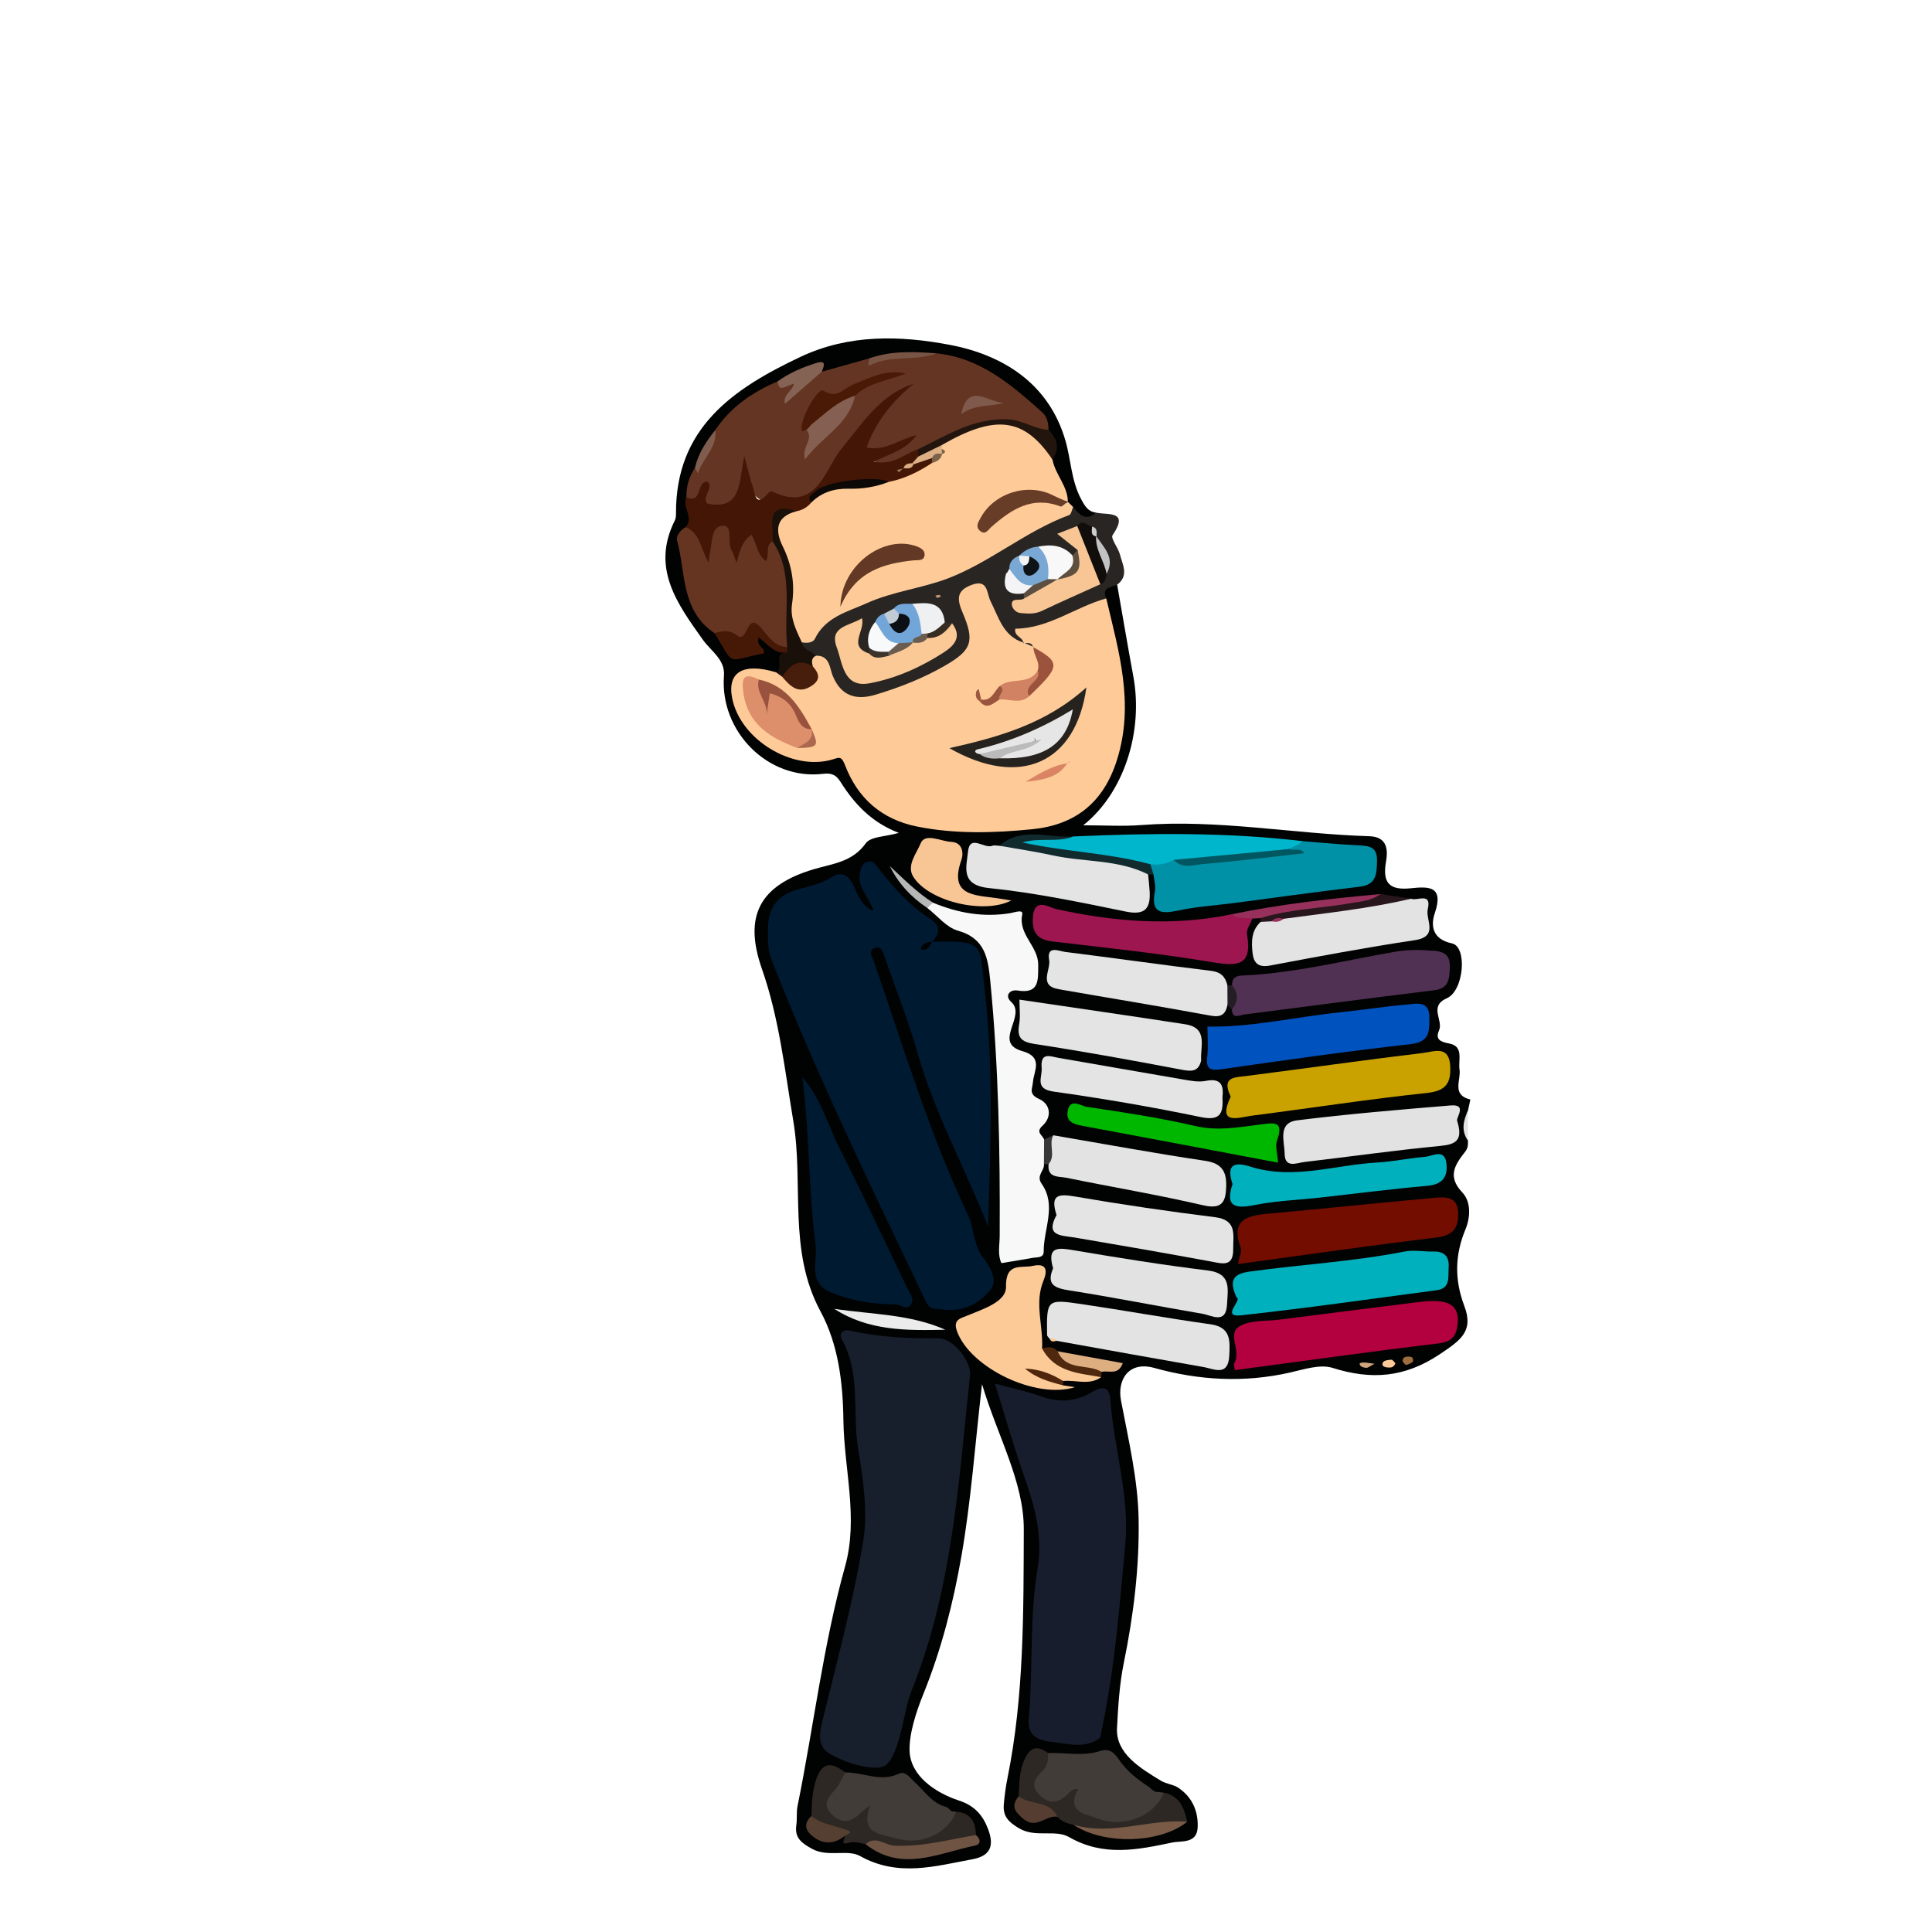 <?xml version="1.0" encoding="utf-8"?>
<!-- Generator: Adobe Illustrator 16.0.0, SVG Export Plug-In . SVG Version: 6.00 Build 0)  -->
<!DOCTYPE svg PUBLIC "-//W3C//DTD SVG 1.1//EN" "http://www.w3.org/Graphics/SVG/1.1/DTD/svg11.dtd">
<svg version="1.1" id="Layer_1" xmlns="http://www.w3.org/2000/svg" xmlns:xlink="http://www.w3.org/1999/xlink" x="0px" y="0px"
	 width="400px" height="400px" viewBox="0 0 400 400" enable-background="new 0 0 400 400" xml:space="preserve">
<g>
	<g>
		<path fill-rule="evenodd" clip-rule="evenodd" fill="#010202" d="M303.925,236.155c0.007,0.797,0.052,1.479-0.554,2.259
			c-2.018,2.6-3.853,5.065-0.634,8.444c1.848,1.938,1.719,5.135,0.679,7.648c-2.209,5.336-2.31,10.421-0.237,15.904
			c1.959,5.184-0.707,7.035-5.064,9.951c-7.3,4.884-14.189,5.374-22.208,2.85c-2.599-0.818-5.94,0.305-8.847,0.964
			c-9.471,2.146-18.852,1.616-28.091-0.962c-5.178-1.445-7.725,2.313-6.872,6.792c1.549,8.137,3.507,16.353,3.643,24.563
			c0.165,9.907-1.054,19.887-3.059,29.669c-0.918,4.482-1.187,9.136-1.418,13.56c-0.273,5.228,4.792,8.271,9.089,10.881
			c1.114,0.677,2.6,0.77,3.664,1.497c2.783,1.902,4.058,4.731,3.955,8.058c-0.109,3.55-3.334,2.836-5.29,3.247
			c-7.146,1.505-14.218,2.968-21.321-1.121c-2.919-1.68-7.039,0.229-10.486-1.889c-2.146-1.318-3.267-2.441-3.042-4.958
			c0.163-1.823,0.396-3.597,0.762-5.403c3.439-16.993,3.313-34.334,3.37-51.483c0.033-9.805-5.399-19.193-8.648-30.043
			c-1.465,12.709-2.279,24.229-4.253,35.548c-1.694,9.716-4.145,19.353-7.884,28.585c-1.533,3.782-2.968,8.278-2.861,11.765
			c0.157,5.119,5.199,8.654,10.274,10.321c3.257,1.07,4.952,3.101,6.028,6.022c1.187,3.221,0.547,5.404-3.252,6.108
			c-7.808,1.448-15.412,3.737-23.304-0.66c-2.628-1.465-6.685,0.333-9.986-1.514c-2.107-1.179-3.588-2.222-3.208-4.858
			c0.189-1.312-0.009-2.688,0.253-3.978c3.353-16.524,5.298-33.32,9.843-49.619c2.805-10.058-0.223-20.165-0.348-30.254
			c-0.097-7.821-1.051-15.713-4.749-22.556c-6.788-12.561-3.432-26.313-5.622-39.387c-1.777-10.61-2.919-21.279-6.507-31.524
			c-3.854-11.007-0.411-17.293,10.742-20.619c3.852-1.148,7.978-1.457,10.756-5.361c1.017-1.429,4.121-1.372,6.857-2.162
			c-5.607-2.136-9.185-5.979-12.062-10.539c-0.886-1.404-1.763-1.916-3.614-1.691c-11.362,1.378-21.435-8.754-20.53-20.303
			c0.263-3.354-2.698-5.104-4.38-7.467c-5.293-7.438-10.745-14.827-5.798-24.677c0.212-0.423,0.247-0.971,0.245-1.459
			c-0.076-17.69,11.734-25.782,25.742-32.403c10.084-4.767,20.715-4.441,30.91-2.511c11.029,2.088,20.536,7.98,23.974,19.81
			c1.167,4.018,1.192,8.332,3.285,12.197c0.784,1.447,1.413,2.532,3.081,2.743c-1.96,2.338-2.179,2.335-5.25-0.042
			c-0.332-0.367-0.624-0.769-0.898-1.18c-0.267-0.402-0.489-0.834-0.68-1.278c-0.729-2.925-2.895-5.358-2.973-8.515
			c0.636-2.258,0.15-4.342-1.008-6.321c-5.401-8.412-13.395-12.692-22.977-14.447c-4.146-0.064-8.29-0.174-12.336,0.957
			c-3.507,0.167-6.535,2.506-10.126,2.262c-0.812-0.67-1.204-1.74-2.857-0.905c-2.133,1.077-4.294,2.134-6.433,3.226
			c-4.814,2.407-9.243,5.299-12.419,9.778c-1.745,2.373-3.144,4.938-4.228,7.676c-0.783,1.898-1.495,3.811-1.447,5.912
			c-0.164,2.089,1.002,4.243-0.296,6.274c-2.304,8.004-0.075,14.811,5.468,20.741c0.991,1.098,1.658,2.435,2.625,3.552
			c1.123,1.298,3.486,1.751,3.896,0.861c3.096-6.711,5.504-0.432,8.163,0.241c-1.636,1.225,0.213,4.199-2.462,4.913
			c-0.997,0.239-1.977,0.023-2.969-0.047c-3.923-0.275-5.422,1.614-4.388,5.449c1.87,6.93,10.049,12.424,17.218,11.272
			c2.84-0.456,4.774-0.048,6.143,2.689c4.125,8.247,11.372,11.185,20.079,11.44c3.653,0.107,7.311,0.062,10.966,0.023
			c17.678-0.185,22.711-8.164,23.792-23.568c0.536-7.655-1.835-15.114-3.646-22.54c-0.509-2.75,0.251-4.284,3.39-3.51
			c1.112,6.323,2.179,12.656,3.347,18.97c2.126,11.504-1.98,24.188-10.365,30.84c4.271,0,8.155,0.254,11.997-0.044
			c15.854-1.23,31.479,1.829,47.235,2.311c3.863,0.117,3.845,3.026,3.446,5.3c-0.791,4.514,0.852,5.92,5.134,5.475
			c3.624-0.377,6.911-0.544,4.973,5.145c-0.798,2.341-0.72,5.369,3.554,6.27c3.216,0.679,2.489,9.783-1.043,11.344
			c-3.84,1.695-0.695,4.541-1.635,6.67c-0.812,1.839,0.223,2.36,2.129,2.718c3.039,0.57,1.816,3.433,2.113,5.377
			c0.339,2.221-1.717,5.25,2.236,6.218c0.022,0.006-0.31,1.459-0.476,2.236C303.213,231.971,303.24,234.063,303.925,236.155z"/>
		<path fill-rule="evenodd" clip-rule="evenodd" fill="#292522" d="M222.178,104.967c1.295,1.593,2.627,3.033,4.771,1.173
			c2.467,0.534,6.903-0.5,3.401,4.656c-0.454,0.669,1.15,2.587,1.519,4c0.55,2.111,1.915,4.391-0.572,6.259
			c-1.197,0.593-3.308,0.459-2.259,2.839c-3.592,3.635-8.629,4.382-12.991,6.474c-1.407,0.674-3.348,0.466-3.808,2.547
			c-0.327,0.354-0.722,0.574-1.197,0.652c-4.057-0.783-5.109-4.291-6.712-7.33c-0.698-1.323-0.814-3.82-3.106-2.893
			c-1.793,0.727-0.716,2.57-0.341,3.96c1.628,6.024,0.674,8.512-4.651,11.398c-4.073,2.208-8.22,4.281-12.696,5.604
			c-6.688,1.977-8.976,1.132-12.734-4.836c-0.623-0.989-1.261-1.941-2.241-2.615c-1.223-1.128-3.147-1.799-2.673-4.044
			c7.581-8.128,17.415-11.733,27.977-13.774c3.342-0.646,6.449-2.04,9.033-3.927C208.861,110.755,215.58,108.016,222.178,104.967z"
			/>
		<path fill-rule="evenodd" clip-rule="evenodd" fill="#E2E2E2" d="M303.925,236.155c-1.482-2.095-0.932-4.185,0.018-6.273
			C303.937,231.973,303.931,234.064,303.925,236.155z"/>
		<path fill-rule="evenodd" clip-rule="evenodd" fill="#001A32" d="M192.99,194.986c11.134-0.275,9.725,0.548,10.79,9.219
			c2.025,16.476,1.266,33.116,0.818,49.816c-4.753-12.134-11.106-23.55-14.679-36.159c-1.893-6.679-4.503-13.154-6.752-19.734
			c-0.396-1.157-0.747-2.518-2.271-1.758c-1.222,0.609-0.284,1.775,0.012,2.632c6.114,17.704,11.51,35.685,19.546,52.655
			c1.296,2.735,1.013,5.81,2.855,8.371c1.474,2.047,3.562,4.902,1.656,7.146c-2.366,2.789-5.779,4.563-9.934,3.931
			c-1.346-0.205-2.445,0.203-3.271-1.523c-11.168-23.346-22.515-46.607-31.968-70.729c-0.958-2.444-0.854-4.901-0.754-7.372
			c0.152-3.778,2.313-6.248,5.821-7.238c2.553-0.72,5.102-1.212,7.409-2.688c1.947-1.247,3.377-0.342,4.383,1.648
			c0.952,1.883,1.467,4.128,4.196,5.449c-0.817-2.827-3.157-4.667-2.856-7.411c0.134-1.223,0.311-2.413,1.601-2.821
			c1.166-0.37,1.704,0.625,2.331,1.424c3.086,3.932,6.419,7.656,10.634,10.397c2.391,1.555,1.963,3.025,0.457,4.773l-0.24,0.157
			L192.99,194.986z"/>
		<path fill-rule="evenodd" clip-rule="evenodd" fill="#FECB98" d="M211.846,133.137c0.018-1.258-1.944-1.313-1.643-2.971
			c6.922-0.036,12.415-4.495,18.835-6.272c2.582,10.967,5.854,21.705,2.261,33.307c-2.824,9.119-8.843,13.611-17.58,14.48
			c-7.916,0.787-15.951,1.04-23.902-0.565c-7.339-1.482-12.244-5.904-14.831-12.621c-0.78-2.026-1.22-1.681-2.594-1.267
			c-8.318,2.504-19.141-4.118-20.808-12.69c-1.052-5.408,2.283-7.377,9.072-5.354c0.664,0.137,1.336,0.24,1.962,0.519
			c1.417,0.724,2.752,2.086,4.496,1.05c1.359-0.807,0.337-2.059,0.282-3.124c0.046-1.003,0.237-1.89,1.528-1.872
			c2.869-0.113,2.833,2.563,3.463,4.114c1.765,4.347,4.963,5.13,8.843,3.97c5.057-1.513,9.993-3.448,14.575-6.116
			c5.354-3.117,6.033-4.956,3.512-10.839c-1.173-2.737-1.38-4.581,1.814-5.777c3.491-1.307,3.119,1.719,3.962,3.384
			c1.686,3.33,2.613,7.256,6.833,8.56c0.75,0.561,1.873,0.48,2.411,1.408c1,1.423,2.041,2.834,1.174,4.721
			c-1.576,3.091-4.895,2.655-7.474,3.708c-1.444,0.801-2.364,2.492-4.193,2.562c-0.373-0.487,0.466-0.404-0.154-0.208
			c-0.334,0.106-0.225,0.354,0.188,0.16c1.42,0.209,2.157-1.155,3.366-1.354c1.685-0.411,3.52-0.04,5.098-0.994
			c5.017-4.514,5.07-4.766,1.847-8.776C213.623,133.456,212.636,133.499,211.846,133.137z"/>
		<path fill-rule="evenodd" clip-rule="evenodd" fill="#171E2C" d="M200.852,284.584c-2.354,22.004-3.631,44.177-11.986,65.112
			c-1.655,4.147-1.882,8.847-3.707,13.129c-0.97,2.277-1.914,3.287-4.209,3.153c-3.206-0.187-6.215-1.258-8.958-2.75
			c-2.558-1.392-2.483-3.812-1.82-6.534c3.042-12.493,6.452-24.942,8.54-37.604c1.024-6.213-0.051-12.932-1.066-19.278
			c-1.195-7.472,0.597-15.387-3.342-22.475c-0.65-1.169-0.028-2.229,1.769-1.824c6.02,1.356,12.129,1.621,18.287,1.572
			C197.236,277.063,200.956,281.583,200.852,284.584z"/>
		<path fill-rule="evenodd" clip-rule="evenodd" fill="#171D2C" d="M205.979,286.454c3.667,0.999,6.723,1.633,9.632,2.675
			c3.716,1.331,7.233,1.073,10.503-0.928c2.251-1.379,3.611-0.947,3.779,1.54c0.681,10.048,4.032,19.836,3.082,30.023
			c-1.222,13.105-2.204,26.247-5.035,39.147c-0.07,0.322-0.045,0.79-0.248,0.94c-3.139,2.314-6.67,1.137-9.979,0.783
			c-2.373-0.253-5.026-1.035-4.721-4.572c0.903-10.454,0.108-20.999,1.844-31.421c1.059-6.361-0.48-12.435-2.604-18.447
			C210.028,299.958,208.217,293.583,205.979,286.454z"/>
		<path fill-rule="evenodd" clip-rule="evenodd" fill="#FECB98" d="M222.178,104.967c-0.261,0.572-0.387,1.512-0.802,1.665
			c-8.97,3.312-16.364,9.779-25.131,13.123c-5.355,2.043-11.393,2.689-16.799,5.13c-4.017,1.813-8.52,2.835-10.729,7.361
			c-0.425,0.87-1.678,0.929-2.71,0.745c-3.013-1.259-3.326-3.981-3.276-6.639c0.09-4.85-0.396-9.555-2.169-14.106
			c-1.301-3.341-0.445-5.83,3.096-7.101c1.439-0.606,2.843-1.282,4.044-2.313c2.301-2.361,5.098-3.332,8.385-3.161
			c2.273,0.117,4.561,0.041,6.727-0.819c3.138-0.714,6.036-2.057,8.892-3.488c0.73-0.369,1.451-0.762,2.099-1.266
			c0.285-0.26,0.583-0.51,0.867-0.768c0.615-0.497-0.231-1.065,0.074-1.589c0.226-0.431,0.512-0.794,0.856-1.13
			c3.459-2.456,7.274-3.827,11.53-3.887c6.394-0.092,9.261,2.153,10.774,8.431c0.563,3.103,3.181,5.458,3.183,8.765
			c-0.999,0.678-1.903,0.084-2.749-0.302c-5.516-2.516-9.84-0.693-13.46,3.885c4.698-4.553,10.211-5.179,16.173-3.648
			C221.428,104.226,221.803,104.596,222.178,104.967z"/>
		<path fill-rule="evenodd" clip-rule="evenodd" fill="#643522" d="M142.111,102.962c-0.07-2.227,0.565-4.249,1.763-6.108
			c0.452,0.283,0.661,0.718,0.515,1.207c-0.174,0.582-0.036,0.606-0.028,0.115c0.062-3.548,3.202-5.817,3.734-9.152
			c3.195-4.76,7.694-7.847,12.884-10.05c1.052,1.473,3.39-2.324,4.117,1.017c0.093,0.428,0.522-0.488,0.8-0.759
			c1.207-1.174,2.017-3.045,4.258-2.275c3.294-0.925,6.588-1.85,9.882-2.773c4.62-0.272,9.228-0.718,13.844-1.032
			c9.058,0.926,15.527,6.506,21.913,12.217c1.055,0.943,1.255,2.277,1.298,3.627c0.092,0.796-0.287,1.455-1.031,0.994
			c-8.365-5.183-15.722-2.306-22.839,2.735c-0.677,0.479-1.444,0.804-2.173,1.183c-2.139,0.911-4.123,2.221-6.403,2.779
			c-1.285,0.315-2.944,0.578-3.46-0.989c-0.483-1.466,1.229-1.688,2.148-2.254c0.849-0.522,1.949-0.464,2.774-1.087
			c0.195-0.229,0.121-0.006-0.36,0.113c-2.147,0.529-4.658,2.786-6.422,0.505c-1.646-2.128,0.679-4.306,1.788-6.271
			c1.239-2.195,2.979-3.974,4.156-4.769c-3.252,2.743-6.85,6.625-9.497,11.312c-2.176,3.853-5.303,6.878-8.678,9.576
			c-4.663,3.728-11.141,1.797-12.881-3.597c-0.019,0.667-0.195-0.259-0.17-0.07c0.904,6.81-3.704,6.207-7.948,5.847
			c-0.702-0.06-0.633-1.377-0.864-2.146c-0.116-0.386-0.423,0.567-0.78,0.82C143.296,104.49,142.643,104.006,142.111,102.962z"/>
		<path fill-rule="evenodd" clip-rule="evenodd" fill="#F8F8F8" d="M193.153,186.883c5.152,2.145,10.454,3.095,16.035,2.172
			c0.826-0.137,2.695-0.854,2.462,0.24c-0.898,4.216,3.317,6.549,3.3,10.446c-0.015,3.279,0.248,6.098-4.379,5.322
			c-0.45-0.075-1.074,0.037-1.411,0.313c-0.884,0.723-0.334,1.586,0.222,2.086c3.23,2.908-3.986,8.403,2.311,10.171
			c4.362,1.225,2.372,4.098,2.182,6.282c-0.146,1.669-0.989,2.595,1.342,3.659c2.145,0.98,2.733,3.572,0.587,5.536
			c-1.478,1.353,0.1,1.915,0.367,2.824c1.382,1.712,1.161,3.412-0.036,5.104c0.16,1.373-1.704,2.297-0.458,4.075
			c3.136,4.473,0.38,9.317,0.411,13.999c0.009,1.39-1.381,1.145-2.276,1.313c-2.102,0.394-4.218,0.714-6.476,1.088
			c-0.823-1.715-0.37-3.692-0.36-5.592c0.095-17.595-0.226-35.169-1.939-52.701c-0.464-4.748-1.012-8.93-6.722-10.539
			c-2.357-0.665-4.223-3.07-6.312-4.684C191.798,187.021,192.046,186.508,193.153,186.883z"/>
		<path fill-rule="evenodd" clip-rule="evenodd" fill="#001A32" d="M166.104,222.998c3.883,4.434,5.286,9.949,7.79,14.903
			c4.784,9.466,9.289,19.074,13.865,28.645c0.542,1.134,1.76,2.363,0.769,3.649c-0.914,1.187-2.126-0.207-3.229-0.146
			c-0.66,0.037-1.327-0.017-1.99-0.048c-3.813-0.184-7.476-0.916-11.069-2.321c-5.169-2.022-2.933-6.514-3.375-9.922
			C167.372,246.24,167.614,234.579,166.104,222.998z"/>
		<path fill-rule="evenodd" clip-rule="evenodd" fill="#0091A6" d="M269.92,174.177c3.791,0.292,7.579,0.671,11.376,0.843
			c2.211,0.1,3.878,0.322,3.802,3.213c-0.07,2.651-0.064,4.927-3.568,5.345c-8.713,1.038-17.405,2.255-26.106,3.392
			c-3.774,0.492-7.604,0.723-11.314,1.513c-3.59,0.764-5.911,0.732-4.996-3.972c0.212-1.09-0.18-2.296-0.293-3.449
			c-0.733-0.702-1.605-1.371-0.601-2.494c1.541-0.97,3.257-1.196,5.027-1.187c6.136,0.969,12.105-0.904,18.177-1.132
			c1.628-0.061,3.235-0.647,4.875-0.079c0.147,0.052,0.342,0.222,0.421,0.176c0.399-0.231,0.393-0.521,0.026-0.821
			C267.335,173.932,268.983,174.907,269.92,174.177z"/>
		<path fill-rule="evenodd" clip-rule="evenodd" fill="#B3003E" d="M255.646,283.673c-0.077-0.823-0.249-1.228-0.115-1.436
			c1.589-2.465-1.623-6.101,1.141-7.674c2.274-1.295,5.469-0.996,8.263-1.354c9.691-1.239,19.384-2.478,29.081-3.674
			c5.857-0.723,8.142,0.624,7.781,4.505c-0.22,2.368-1.064,3.751-3.911,4.092C283.907,279.807,269.962,281.767,255.646,283.673z"/>
		<path fill-rule="evenodd" clip-rule="evenodd" fill="#720D00" d="M256.307,261.712c0.271-1.502,0.838-2.597,0.552-3.38
			c-2.162-5.904,1.425-6.673,5.909-7.074c11.384-1.018,22.749-2.238,34.132-3.258c2.276-0.204,4.915-0.415,5.007,3.169
			c0.081,3.188-1.16,4.649-4.596,5.062C283.833,257.847,270.395,259.799,256.307,261.712z"/>
		<path fill-rule="evenodd" clip-rule="evenodd" fill="#0052BE" d="M249.99,212.546c9.228,0.172,18.283-2.012,27.469-2.957
			c4.625-0.477,9.226-1.223,13.856-1.613c1.967-0.166,4.644-0.88,4.629,2.703c-0.012,2.748,0.132,5.045-3.879,5.496
			c-13.034,1.464-26.028,3.31-39.015,5.174c-2.371,0.34-3.415,0.156-3.107-2.554C250.179,216.718,249.99,214.593,249.99,212.546z"/>
		<path fill-rule="evenodd" clip-rule="evenodd" fill="#00B0BC" d="M256.021,268.619c-1.706-3.688-0.556-4.899,2.707-5.352
			c10.676-1.479,21.466-2.061,32.066-4.15c1.911-0.376,3.97,0.048,5.958-0.004c2.371-0.063,3.335,1.119,3.175,3.362
			c-0.136,1.899,0.436,4.262-2.462,4.646c-13.487,1.788-26.96,3.719-40.481,5.2C252.615,272.8,257.305,269.111,256.021,268.619z"/>
		<path fill-rule="evenodd" clip-rule="evenodd" fill="#CAA200" d="M254.803,227.044c-2-4.18,0.849-3.964,3.433-4.295
			c12.177-1.561,24.331-3.301,36.52-4.76c2.061-0.246,5.262-1.655,5.495,2.701c0.195,3.633-0.919,5.188-4.917,5.609
			c-12.04,1.269-24.016,3.138-36.029,4.672C256.434,231.338,251.942,233.128,254.803,227.044z"/>
		<path fill-rule="evenodd" clip-rule="evenodd" fill="#653522" d="M147.931,131.081c-6.974-4.618-5.938-12.52-7.752-19.223
			c-0.24-0.887,0.678-2.137,1.792-2.714c3.563,0.214,4.136,2.72,4.283,5.599c0.465-0.72-0.19-1.399-0.021-2.093
			c0.509-2.09,0.78-4.872,3.536-4.591c2.338,0.238,2.445,2.797,2.439,4.854c-0.001,0.497,0.055,0.998,0.065,1.567
			c0.303-1.993,1.014-4.279,3.032-4.315c2.493-0.045,2.119,2.9,3.04,4.518c-0.098,0.659,0.803-0.081,0.15,0.054
			c-0.252-1.54-0.687-3.212,1.94-2.651c2.613,3.688,3.658,7.821,2.92,12.229c-0.509,3.039,1.017,5.878,0.444,8.853
			c-1.618,2.55-3.069,0.925-4.347-0.303c-1.519-1.459-2.588-2.374-4.938-0.802C152.601,133.343,150.109,131.743,147.931,131.081z"/>
		<path fill-rule="evenodd" clip-rule="evenodd" fill="#513153" d="M255.083,204.014c-0.036-1.454,0.676-1.983,2.121-2.044
			c10.763-0.447,21.183-3.134,31.738-4.938c2.611-0.446,5.179-0.384,7.824-0.193c2.603,0.187,3.514,1.162,3.399,3.645
			c-0.106,2.291-0.228,4.174-3.272,4.542c-13.113,1.586-26.204,3.35-39.307,5.021c-0.981,0.125-2.409,1.058-2.549-1.028
			C255.653,207.355,254.313,205.675,255.083,204.014z"/>
		<path fill-rule="evenodd" clip-rule="evenodd" fill="#441605" d="M159.949,112.059c-1.611,0.961-0.548,2.809-1.367,4.117
			c-1.882-1.348-1.883-3.71-2.994-5.453c-1.993,1.271-2.394,3.408-3.102,5.791c-0.428-1.12-0.604-1.925-1.014-2.585
			c-1.025-1.655,0.414-5.156-1.819-5.082c-2.5,0.084-2.168,3.495-2.672,5.632c-0.111,0.471-0.128,0.964-0.259,2.007
			c-1.705-2.743-1.686-6.126-4.753-7.342c1.778-2.021-0.821-4.142,0.14-6.182c3.393,1.513,1.98-3.452,4.43-3.238
			c1.26,1.528-1.295,3.055-0.119,4.533c7.145,1.475,6.531-4.302,7.684-9.829c0.836,3.08,1.208,4.721,1.733,6.312
			c0.516,1.563,0.596,4.447,3.182,1.371c0.178-0.212,0.618-0.469,0.782-0.389c9.386,4.584,10.942-4.665,14.506-8.939
			c4.359-5.229,7.837-11.032,14.842-13.331c-4.283,3.559-7.754,7.665-9.731,13.2c3.776,0.789,6.498-1.579,10.357-2.576
			c-2.325,3.174-5.446,3.806-8.861,5.526c4.208,0.808,6.4-1.71,9.094-2.557c0.336,0.279,0.521,0.637,0.556,1.07
			c-0.111,0.868-0.783,1.294-1.391,1.752c-0.213,0.229-0.488,0.381-0.797,0.448c0.532-0.098,0.853-0.522,1.292-0.776
			c1.064-0.635,2.041-1.626,3.421-0.723c0.291,0.425,0.242,0.787-0.194,1.078c-2.747,1.806-5.655,3.241-8.909,3.883
			c-4.093-0.506-8.038,1.134-12.188,0.739c-1.697-0.161-2.943,1.88-3.821,3.52c-0.788,0.946-1.776,1.558-2.989,1.794
			C159.746,105.022,160.918,109.406,159.949,112.059z"/>
		<path fill-rule="evenodd" clip-rule="evenodd" fill="#E4E4E4" d="M248.691,219.564c-0.581,2.396-2.032,2.289-4.131,1.89
			c-10.103-1.922-20.226-3.761-30.39-5.315c-2.847-0.436-3.635-1.409-3.158-4.103c0.279-1.577,0.051-3.244,0.051-5.07
			c11.716,1.733,23.032,3.356,34.33,5.102c4.805,0.742,3.083,4.583,3.29,7.47L248.691,219.564z"/>
		<path fill-rule="evenodd" clip-rule="evenodd" fill="#E4E4E4" d="M237.711,181.044c0.105,1.153,0.24,2.306,0.309,3.461
			c0.21,3.551-0.896,5.051-4.923,4.228c-9.396-1.922-18.83-3.902-28.349-4.871c-6.026-0.613-4.632-4.458-4.333-7.532
			c0.357-3.685,3.341-0.559,5.001-1.214c0.429-0.168,0.981-0.02,1.478-0.017c9.359-0.478,18.403,1.749,27.527,3.259
			C235.891,178.601,237.289,179.325,237.711,181.044z"/>
		<path fill-rule="evenodd" clip-rule="evenodd" fill="#E3E3E3" d="M217.331,277.201c-0.19-0.269-0.543-0.535-0.547-0.806
			c-0.094-7.357-0.073-7.457,7.145-6.395c8.888,1.31,17.731,2.93,26.628,4.167c4.301,0.599,4.107,3.373,3.951,6.486
			c-0.223,4.43-3.136,2.763-5.351,2.377c-10.16-1.768-20.306-3.616-30.457-5.437C218.249,277.446,217.729,277.533,217.331,277.201z"
			/>
		<path fill-rule="evenodd" clip-rule="evenodd" fill="#9D164F" d="M259.284,190.187c-0.396,1.091-1.283,2.269-1.108,3.26
			c1.165,6.613-1.987,6.635-7.251,5.756c-10.959-1.83-22.033-2.986-33.075-4.286c-3.208-0.378-4.213-2.015-4.002-5.018
			c0.298-4.236,3.375-2.015,4.77-1.706c12.118,2.686,24.236,3.632,36.487,1.079C256.402,190.014,258.148,188.706,259.284,190.187z"
			/>
		<path fill-rule="evenodd" clip-rule="evenodd" fill="#E4E4E4" d="M218.747,251.562c-1.368-4.234,0.38-4.429,3.802-3.84
			c9.635,1.656,19.317,3.078,29.019,4.285c4.65,0.579,3.712,3.761,3.752,6.61c0.054,3.828-2.336,2.98-4.731,2.54
			c-9.29-1.706-18.596-3.334-27.908-4.911C219.804,255.76,216.286,256.035,218.747,251.562z"/>
		<path fill-rule="evenodd" clip-rule="evenodd" fill="#FCCA97" d="M220.107,286.821c0.818,0.125,1.637,0.25,2.455,0.376
			c-8.08,2.533-21.547-3.929-24.395-11.488c-0.944-2.507,0.665-2.73,2.132-3.341c3.231-1.345,8.035-2.844,7.98-5.913
			c-0.092-5.211,3.156-3.837,5.551-4.367c2.778-0.616,3.131,0.834,2.205,3.076c-1.913,4.631-0.012,9.347-0.286,14.016
			c3.578,3.014,8.485,3.292,12.24,5.942c-2.474,1.781-5.258,0.519-7.884,0.803c-1.586-0.421-3.3-0.457-4.46-1.46
			c-0.82-0.342-0.415,0.836-0.373,0.17C216.91,285.308,218.814,285.389,220.107,286.821z"/>
		<path fill-rule="evenodd" clip-rule="evenodd" fill="#E4E4E4" d="M254.14,208.038c-0.396,1.945-1.273,2.653-3.489,2.243
			c-10.469-1.939-20.98-3.645-31.47-5.477c-4.232-0.739-1.603-3.988-1.964-6.026c-0.56-3.146,2.021-1.854,3.313-1.693
			c10.075,1.251,20.125,2.698,30.204,3.916c2.042,0.247,2.943,1.204,3.382,2.979C255.034,205.327,255.127,206.68,254.14,208.038z"/>
		<path fill-rule="evenodd" clip-rule="evenodd" fill="#E2E2E2" d="M218.034,262.589c-1.365-4.671,1.138-4.271,4.401-3.716
			c9.19,1.561,18.404,3.037,27.654,4.17c4.945,0.605,4.097,3.921,3.958,6.977c-0.191,4.241-3.141,2.317-5.102,1.984
			c-9.186-1.563-18.328-3.387-27.53-4.835C218.383,266.692,216.58,266.002,218.034,262.589z"/>
		<path fill-rule="evenodd" clip-rule="evenodd" fill="#E3E3E3" d="M292.132,186.075c1.301,0.521,4.312-1.44,3.473,2.146
			c-0.519,2.217,2.34,5.678-2.673,6.428c-10.017,1.498-19.979,3.369-29.935,5.248c-2.443,0.462-3.428-0.442-3.67-2.617
			c-0.261-2.328-0.25-4.627,1.665-6.408c0.621-0.47,1.285-0.852,2.053-1.031c1.297-0.191,2.547-0.586,3.817-0.908
			C275.256,187.706,283.604,186.093,292.132,186.075z"/>
		<path fill-rule="evenodd" clip-rule="evenodd" fill="#E3E3E3" d="M218.082,235.047c10.482,1.791,20.942,3.728,31.458,5.291
			c3.47,0.516,4.424,2.269,4.334,5.302c-0.093,3.143-0.797,4.82-4.768,3.9c-9.382-2.174-18.896-3.77-28.337-5.696
			c-1.565-0.319-3.999,0.101-3.665-2.835C217.082,238.965,216.571,236.84,218.082,235.047z"/>
		<path fill-rule="evenodd" clip-rule="evenodd" fill="#E2E2E2" d="M301.719,232.153c1.193,3.907-0.26,4.778-3.437,5.085
			c-9.426,0.909-18.812,2.235-28.219,3.341c-1.629,0.191-4.048,1.378-4.091-1.72c-0.034-2.553-1.518-6.396,2.606-6.91
			c10.551-1.314,21.157-2.199,31.757-3.08C303.96,228.568,301.271,231.542,301.719,232.153z"/>
		<path fill-rule="evenodd" clip-rule="evenodd" fill="#00B1BD" d="M255.182,245.153c-1.292-3.942,0.142-4.738,3.782-3.589
			c8.78,2.771,17.428-0.391,26.135-0.874c3.306-0.183,6.579-0.914,9.886-1.172c1.652-0.129,4.258-1.93,4.515,1.656
			c0.197,2.749-1.104,4.087-4.055,4.345c-7.441,0.649-14.854,1.618-22.28,2.441c-4.457,0.494-8.98,0.641-13.358,1.521
			C255.727,250.304,253.616,249.877,255.182,245.153z"/>
		<path fill-rule="evenodd" clip-rule="evenodd" fill="#E4E4E4" d="M253.095,227.245c0.198,3.309-0.467,4.871-4.508,4.03
			c-10.074-2.095-20.236-3.84-30.427-5.269c-4.058-0.569-2.329-2.913-2.498-4.947c-0.277-3.349,1.842-2.323,3.503-2.038
			c8.511,1.459,17.01,2.982,25.523,4.426c1.622,0.274,3.361,0.655,4.919,0.345C252.837,223.146,253.387,224.711,253.095,227.245z"/>
		<path fill-rule="evenodd" clip-rule="evenodd" fill="#423C38" d="M239.09,370.933c0.606,0.072,1.214,0.146,1.821,0.218
			c1.269,1.544,0.373,2.828-0.605,3.968c-3.77,4.391-14.478,4.127-18.142-0.411c-0.541-0.671-0.735-1.442-0.275-2.795
			c-2.604,2.431-5.066,2.761-7.373,0.451c-2.037-2.038-1.383-4.219,0.04-6.313c0.739-1.089,1.268-2.347,2.44-3.095
			c3.602-0.146,7.281,0.724,10.789-0.429c2.211-0.726,3.169,0.771,4.021,1.98c1.66,2.357,3.844,4.003,6.18,5.538
			C238.319,370.384,238.691,370.675,239.09,370.933z"/>
		<path fill-rule="evenodd" clip-rule="evenodd" fill="#413C38" d="M175.002,366.975c3.712-0.063,7.324,2.072,11.17,0.229
			c1.285-0.616,2.288,0.939,3.261,1.82c2.051,1.857,3.583,4.393,6.538,5.092c0.372,0.264,0.717,0.558,1.039,0.879
			c0.312,0.036,0.624,0.07,0.936,0.103c1.143,1.313,0.489,2.521-0.344,3.584c-3.647,4.657-14.958,4.548-18.561-0.129
			c-0.541-0.702-0.276-1.611-0.666-2.283c-2.359,2.302-4.788,2.243-6.961-0.066c-2.19-2.327-1.015-4.604,0.618-6.704
			C172.843,368.455,173.582,367.309,175.002,366.975z"/>
		<path fill-rule="evenodd" clip-rule="evenodd" fill="#00B700" d="M264.6,240.714c-13.771-2.602-27.094-5.144-40.431-7.61
			c-1.813-0.336-3.469-0.805-3.134-2.975c0.45-2.916,2.761-1.148,3.935-0.974c7.54,1.125,15.106,2.247,22.521,3.98
			c4.584,1.071,8.909,0.245,13.307-0.296c2.829-0.349,5.134-0.982,3.593,3.313C263.982,237.289,264.479,238.751,264.6,240.714z"/>
		<path fill-rule="evenodd" clip-rule="evenodd" fill="#00B6CC" d="M243.032,178.019c-1.521,0.841-3.141,1.15-4.863,0.912
			c-9.184-0.428-18.077-2.687-27.159-4.162c3.572-2.291,7.6-0.433,11.226-1.595c15.916-0.686,31.822-0.896,47.685,1.003
			c-1.004,0.537-2.009,1.074-3.013,1.61C259.008,177.158,251.115,178.611,243.032,178.019z"/>
		<path fill-rule="evenodd" clip-rule="evenodd" fill="#2E2824" d="M175.002,366.975c-0.652,1.146-1.138,2.439-1.993,3.406
			c-1.537,1.74-2.958,3.337-0.62,5.437c1.997,1.793,3.871,1.447,5.665-0.358c0.453-0.456,0.996-0.822,2.139-1.751
			c-2.318,6.127,2.317,5.994,5.254,6.883c5.293,1.603,10.821-1.014,12.5-5.495c3.014,0.214,4.053,2.104,4.103,4.834
			c-6.167,3.262-12.67,4.237-19.489,2.721c-1.111-0.247-2.142-0.865-3.335-0.822c-1.227-0.261-2.325-0.668-3.734-0.249
			c-1.53,0.454-0.573-0.883-0.573-1.487c-1.771-2.273-6.29,0.09-6.922-4.104c0.056-2.31,0.111-4.559,0.759-6.87
			C169.901,365.031,171.813,364.471,175.002,366.975z"/>
		<path fill-rule="evenodd" clip-rule="evenodd" fill="#F8C695" d="M209.366,186.436c-5.652,2.926-17.162,0.2-20.316-4.973
			c-1.404-2.304,0.756-4.857,1.551-6.835c0.917-2.28,4.168-0.427,6.366-0.326c2.299,0.106,2.589,2.288,2.069,3.768
			c-2.604,7.399,2.693,7.233,7.25,7.87C207.247,186.074,208.202,186.247,209.366,186.436z"/>
		<path fill-rule="evenodd" clip-rule="evenodd" fill="#2E2824" d="M216.996,362.956c0.056,1.364-0.079,2.66-1.154,3.681
			c-1.607,1.524-2.609,3.138-0.558,5.07c1.952,1.838,3.833,1.643,5.692-0.173c0.563-0.549,1.056-1.296,2.265-1.103
			c-2.691,4.756,1.607,5.146,4.124,6.099c5.451,2.063,11.796-0.654,13.547-5.381c3.333,0.622,4.261,3.2,4.895,6.019
			c-7.813,1.405-15.578,4.645-23.538,0.635c-1.271-0.246-2.454-0.668-3.362-1.652c-2.194-2.31-6.546-0.576-8.001-4.271
			c0.148-2.406,0.066-4.807,1.014-7.146C213.006,362.051,214.416,361.025,216.996,362.956z"/>
		<path fill-rule="evenodd" clip-rule="evenodd" fill="#1A100A" d="M159.949,112.059c0.343-3.158-1.856-8.373,5.04-6.229
			c-4.318,1.081-4.607,3.875-2.932,7.284c1.871,3.807,2.559,7.74,1.926,11.928c-0.442,2.924,0.853,5.426,2.024,7.949
			c0.312,1.62,2.046,1.737,2.919,2.764c-1.012,0.512-0.882,1.35-0.632,2.221c-2.232,0.386-4.101,1.865-6.377,2.118
			c-0.42-0.304-0.84-0.607-1.26-0.911c1.772-0.813-0.774-4.071,2.336-4.127c-0.574-0.363-0.572-0.725,0.005-1.083
			C162.156,126.644,164.492,118.872,159.949,112.059z"/>
		<path fill-rule="evenodd" clip-rule="evenodd" fill="#112A2E" d="M222.235,173.174c-3.317,1.344-6.926,0.146-10.583,1.255
			c8.959,1.929,17.92,2.17,26.517,4.502c0.217,0.71,0.434,1.42,0.65,2.13c-0.369-0.005-0.738-0.011-1.108-0.017
			c-6.188-3.141-13.137-2.507-19.673-3.931c-3.687-0.804-7.429-1.352-11.145-2.015C211.581,171.059,217.092,173.583,222.235,173.174
			z"/>
		<path fill-rule="evenodd" clip-rule="evenodd" fill="#ECECEC" d="M195.722,275.309c-7.981,0.182-15.94,0.251-22.995-4.331
			C180.444,272.15,188.409,272.057,195.722,275.309z"/>
		<path fill-rule="evenodd" clip-rule="evenodd" fill="#705443" d="M179.225,381.828c2.042-1.888,3.981,0.205,5.951,0.301
			c5.802,0.282,11.279-1.272,16.873-2.199c1.01,0.829,1.089,1.923-0.188,2.18C194.313,383.633,186.688,387.734,179.225,381.828z"/>
		<path fill-rule="evenodd" clip-rule="evenodd" fill="#461906" d="M162.998,133.973c-0.001,0.361-0.003,0.722-0.005,1.082
			c-2.59,0.479-4.029-1.692-5.888-3.063c-0.7,1.863,1.408,2.003,1.039,3.273c-8.121,1.627-5.851,2.813-10.212-4.185
			c1.603-0.502,3.184-0.703,4.622,0.445c2.386,1.906,1.89-5.175,5.016-1.546C159.013,131.656,160.297,133.871,162.998,133.973z"/>
		<path fill-rule="evenodd" clip-rule="evenodd" fill="#785A47" d="M222.269,377.803c7.915,2.343,15.67-1.275,23.539-0.635
			C240.242,381.699,228.522,382.016,222.269,377.803z"/>
		<path fill-rule="evenodd" clip-rule="evenodd" fill="#22150E" d="M190.106,94.536c-0.032-0.497-0.064-0.994-0.097-1.491
			c5.875-2.816,11.354-6.448,18.412-6.252c3.224,0.09,5.656,2.03,8.668,2.201c1.924,1.836,2.344,3.87,0.816,6.162
			c-5.833-8.66-11.745-9.444-22.88-3.033C193.915,94.005,192.126,94.507,190.106,94.536z"/>
		<path fill-rule="evenodd" clip-rule="evenodd" fill="#98305C" d="M259.284,190.187c-1.384-0.348-2.977,0.255-4.18-0.915
			c10.14-2.117,20.418-3.221,30.716-4.172c0.164,2.086-1.732,1.945-2.731,2.041c-7.413,0.711-14.655,2.676-22.119,2.951
			C260.408,190.123,259.846,190.154,259.284,190.187z"/>
		<path fill-rule="evenodd" clip-rule="evenodd" fill="#28161D" d="M260.97,190.092c5.984-1.881,12.267-1.999,18.391-3.057
			c2.267-0.392,4.539-0.501,6.461-1.936c2.104,0.325,4.207,0.65,6.311,0.976c-8.691,2.042-17.559,2.967-26.385,4.154
			c-0.762,0.404-1.679,0.08-2.433,0.519c-0.774,0.041-1.549,0.082-2.322,0.123C260.995,190.61,260.988,190.351,260.97,190.092z"/>
		<path fill-rule="evenodd" clip-rule="evenodd" fill="#846254" d="M170.154,76.956c-2.455,2.137-4.91,4.274-7.638,6.649
			c-0.506-1.97,1.685-2.652,1.834-4.2c-2.975,1.262-2.975,1.262-3.372-0.431c2.432-1.781,5.181-2.927,8.023-3.818
			C171.213,74.463,170.563,75.843,170.154,76.956z"/>
		<path fill-rule="evenodd" clip-rule="evenodd" fill="#553E31" d="M210.905,371.88c2.383,1.956,6.434,0.785,8.002,4.269
			c-2.344-0.438-4.272,2.706-7.029,0.432C209.964,375,209.32,373.856,210.905,371.88z"/>
		<path fill-rule="evenodd" clip-rule="evenodd" fill="#DDAE7F" d="M218.979,279.764c4.463,0.813,8.925,1.628,13.482,2.459
			c-0.955,2.646-2.942,1.437-4.382,1.814c-3.384,0.275-6.426-0.749-9.254-2.5C217.824,280.917,217.272,280.21,218.979,279.764z"/>
		<path fill-rule="evenodd" clip-rule="evenodd" fill="#553F31" d="M167.996,375.987c2.291,1.901,5.313,1.967,7.89,3.147
			c0.088,0.041,0.172,0.304,0.164,0.309c-0.371,0.227-0.751,0.436-1.132,0.647c-2.281,1.819-4.574,1.852-6.816-0.03
			C166.573,378.778,166.487,377.386,167.996,375.987z"/>
		<path fill-rule="evenodd" clip-rule="evenodd" fill="#4F280E" d="M218.979,279.764c1.74,4.176,6.222,2.518,9.1,4.273
			c-0.029,0.361-0.06,0.723-0.089,1.085c-4.64-0.829-9.598-1-12.24-5.942C216.917,278.873,218.062,278.691,218.979,279.764z"/>
		<path fill-rule="evenodd" clip-rule="evenodd" fill="#B7B7B7" d="M193.153,186.883c-0.384,0.372-0.768,0.743-1.152,1.115
			c-3.292-2.2-5.959-4.989-7.768-8.673C187.101,181.997,189.854,184.779,193.153,186.883z"/>
		<path fill-rule="evenodd" clip-rule="evenodd" fill="#785445" d="M193.88,73.15c-4.419,1.729-9.419,0.247-13.8,2.497
			c-0.547,0.28-0.186-0.933-0.044-1.466C184.557,72.573,189.215,72.814,193.88,73.15z"/>
		<path fill-rule="evenodd" clip-rule="evenodd" fill="#7F5C4E" d="M148.095,89.023c0.466,3.673-2.7,5.899-3.597,9.03
			c-0.208-0.4-0.415-0.8-0.624-1.2C144.57,93.859,146.219,91.381,148.095,89.023z"/>
		<path fill-rule="evenodd" clip-rule="evenodd" fill="#4F260B" d="M220.107,286.821c-2.796-0.71-5.565-1.483-7.887-3.47
			c2.855,0.094,5.457,1.031,7.885,2.573C220.143,286.224,220.143,286.522,220.107,286.821z"/>
		<path fill-rule="evenodd" clip-rule="evenodd" fill="#383738" d="M218.082,235.047c-1.054,1.868,0.587,4.178-0.978,5.962
			l-0.484,0.047l-0.486-0.017c0.012-1.701,0.023-3.402,0.036-5.104C216.808,235.639,217.445,235.343,218.082,235.047z"/>
		<path fill-rule="evenodd" clip-rule="evenodd" fill="#251D26" d="M254.14,208.038c-0.008-1.353-0.016-2.705-0.024-4.058
			c0.322,0.017,0.645,0.028,0.967,0.033c1.395,1.681,1.322,3.349-0.044,5.004C254.738,208.691,254.439,208.365,254.14,208.038z"/>
		<path fill-rule="evenodd" clip-rule="evenodd" fill="#FECB98" d="M288.9,282.244c-0.344,0.947-0.989,0.928-1.605,0.876
			c-0.649-0.054-1.4-0.326-0.954-1.077c0.236-0.396,1.134-0.51,1.739-0.528C288.364,281.506,288.666,282.022,288.9,282.244z"/>
		<path fill-rule="evenodd" clip-rule="evenodd" fill="#9F6E3E" d="M292.522,281.963c-0.345,0.172-0.836,0.546-1.371,0.624
			c-0.22,0.031-0.773-0.589-0.756-0.888c0.048-0.783,0.759-0.859,1.383-0.827C292.224,280.896,292.699,281.012,292.522,281.963z"/>
		<path fill-rule="evenodd" clip-rule="evenodd" fill="#D0A67C" d="M284.588,282.353c-1.005,0.526-1.338,0.843-1.668,0.839
			c-0.431-0.005-1.013-0.138-1.256-0.438c-0.523-0.646,0.331-0.641,0.546-0.657C282.755,282.057,283.313,282.196,284.588,282.353z"
			/>
		<path fill-rule="evenodd" clip-rule="evenodd" fill="#FCCA97" d="M217.331,277.201c0.552-0.192,1.059-0.228,1.373,0.395
			C218.146,277.802,217.633,277.87,217.331,277.201z"/>
		<path fill-rule="evenodd" clip-rule="evenodd" fill="#2E2824" d="M239.09,370.933c-0.368-0.296-0.736-0.592-1.104-0.888
			C238.354,370.342,238.722,370.637,239.09,370.933z"/>
		<polygon fill-rule="evenodd" clip-rule="evenodd" fill="#0052BE" points="248.691,219.564 248.53,219.52 248.684,219.536 		"/>
		<path fill-rule="evenodd" clip-rule="evenodd" fill="#2E2824" d="M197.01,374.994c-0.346-0.293-0.693-0.587-1.039-0.88
			C196.317,374.408,196.664,374.701,197.01,374.994z"/>
		<path fill-rule="evenodd" clip-rule="evenodd" fill="#FBC996" d="M197.125,129.053c2.118,2.799,0.46,4.609-1.762,6.044
			c-4.722,3.05-9.878,5.36-15.355,6.376c-5.455,1.012-5.587-4.341-6.767-7.438c-1.676-4.4,2.773-4.457,5.21-6.043
			c0.776,2.619-3.049,5.806,1.5,7.307c1.171-0.478,2.438-0.373,3.646-0.619c1.627-0.365,3.033-1.238,4.507-1.957
			c0.374-0.198,0.764-0.354,1.163-0.492c1.017-0.313,2.032-0.628,3.015-1.041C193.922,130.528,195.519,129.779,197.125,129.053z"/>
		<path fill-rule="evenodd" clip-rule="evenodd" fill="#F8C695" d="M223.097,113.877c-1.313-1.048-2.628-2.095-4.211-3.356
			c1.593-0.622,2.869-1.12,4.146-1.619c3.687,3.189,4.985,7.326,4.784,12.058c-4.048,1.837-8.117,3.627-12.131,5.533
			c-1.456,0.691-2.91,0.56-4.385,0.431c-1.189-0.104-1.93-1.249-1.808-2.043c0.173-1.124,1.692-0.43,2.485-0.938
			c1.347-2.448,3.996-3.022,6.155-4.301c0.392-0.215,0.803-0.396,1.214-0.566C221.693,118.134,223.139,116.544,223.097,113.877z"/>
		<path fill-rule="evenodd" clip-rule="evenodd" fill="#73A6D8" d="M181.193,128.781c0.36-0.834,0.904-1.473,1.823-1.713
			c0.875,0.157,1.441,0.772,2.023,1.34c0.223,0.237,0.608,0.563,0.815,0.429c0.611-0.394,0.063-0.812-0.135-1.215
			c-0.368-0.493-0.638-1.015-0.667-1.631c1.025-1.273,2.464-0.937,3.806-0.976c2.7,1.306,3.084,3.589,2.634,6.227
			c-0.273,1.388-1.805,1.008-2.515,1.787l0.063-0.039c-0.874,0.679-1.985,0.536-2.964,0.859
			C182.718,133.827,181.468,131.773,181.193,128.781z"/>
		<path fill-rule="evenodd" clip-rule="evenodd" fill="#7AA8D5" d="M211.033,115.031c1.08-1.094,2.367-1.754,3.917-1.861
			c3.225,1.354,3.771,3.721,2.56,6.756c-0.936,1.082-2.138,1.685-3.527,1.949c-3.021,0.297-4.791-0.944-5.017-4.082
			c-0.028-1.456,0.802-2.271,2.065-2.761c0.489,0.528,1.064,0.969,1.524,1.475c0.15,0.092,0.233,0.155,0.233,0.155
			c0.069-0.06,0.04-0.187-0.087-0.382c-0.108-0.167-0.217-0.251-0.343-0.26C211.848,115.761,211.416,115.429,211.033,115.031z"/>
		<path fill-rule="evenodd" clip-rule="evenodd" fill="#F8F8F8" d="M216.977,119.899c0.284-2.531-0.036-4.882-2.025-6.729
			c2.646-0.514,5.113-0.329,7.076,1.819c1.774,3.408-1.004,3.992-3.1,5l0.092-0.061C218.329,120.573,217.647,120.6,216.977,119.899z
			"/>
		<path fill-rule="evenodd" clip-rule="evenodd" fill="#EEF0F1" d="M190.821,131.255c-0.269-2.201-0.444-4.432-1.962-6.24
			c3.14-0.273,6.306-0.594,6.751,3.854c-0.321,1.969-1.641,2.625-3.456,2.632C191.685,131.555,191.242,131.466,190.821,131.255z"/>
		<path fill-rule="evenodd" clip-rule="evenodd" fill="#100D0B" d="M227.816,120.959c-1.595-4.019-3.189-8.038-4.784-12.058
			c1.084-1.471,2.049-0.113,3.061,0.13c0.461,0.612,0.358,1.483,0.936,2.043l-0.091-0.12c0.897,2.566,2.472,4.946,2.163,7.845
			C229.001,119.714,228.861,120.606,227.816,120.959z"/>
		<path fill-rule="evenodd" clip-rule="evenodd" fill="#F8F9FA" d="M181.193,128.781c1.417,1.677,1.951,4.329,4.84,4.378
			c0.138,1.67-1.545,1.481-2.294,2.247c-1.491,0.234-2.851,0.091-3.777-1.307C179.363,132.093,179.915,130.353,181.193,128.781z"/>
		<path fill-rule="evenodd" clip-rule="evenodd" fill="#F4F4F6" d="M208.966,117.793c1.289,1.626,2.298,3.657,4.899,3.379
			c0.459,1.792-1.114,1.287-1.896,1.678c-3.327,0.503-4.543-0.872-3.663-4.114c0.251-0.188,0.418-0.431,0.502-0.732L208.966,117.793
			z"/>
		<path fill-rule="evenodd" clip-rule="evenodd" fill="#5F4F3E" d="M218.928,119.989c1.306-1.497,3.945-2.168,3.1-5
			c0.356-0.37,0.713-0.741,1.069-1.112C224.062,118.205,223.429,119.132,218.928,119.989z"/>
		<path fill-rule="evenodd" clip-rule="evenodd" fill="#5C4E40" d="M211.969,122.85c0.632-0.561,1.265-1.121,1.896-1.68
			c1.038-0.422,2.075-0.847,3.112-1.271c0.68,0.01,1.361,0.02,2.042,0.029c-2.347,1.338-4.693,2.676-7.041,4.014
			C211.976,123.578,211.972,123.214,211.969,122.85z"/>
		<path fill-rule="evenodd" clip-rule="evenodd" fill="#C3C3C3" d="M229.101,118.799c-0.48-2.681-2.373-4.973-2.163-7.845
			C228.497,113.338,230.973,115.469,229.101,118.799z"/>
		<path fill-rule="evenodd" clip-rule="evenodd" fill="#C1CCD7" d="M185.053,125.991c0.357,0.352,0.714,0.704,1.071,1.056
			c0.624,1.938-0.063,2.626-2.012,2.113c-0.365-0.697-0.73-1.396-1.095-2.092C183.695,126.709,184.374,126.351,185.053,125.991z"/>
		<path fill-rule="evenodd" clip-rule="evenodd" fill="#362C22" d="M192.036,131.14c1.511-0.254,2.481-1.359,3.574-2.271
			c0.505,0.061,1.01,0.122,1.515,0.183c-1.275,1.739-2.725,3.185-5.121,3.028c-0.284-0.219-0.374-0.432-0.27-0.637
			C191.836,131.24,191.937,131.14,192.036,131.14z"/>
		<path fill-rule="evenodd" clip-rule="evenodd" fill="#3D342C" d="M179.962,134.1c1.18,1.043,2.624,0.818,4.018,0.841
			c0.298,0.206,0.391,0.402,0.279,0.589c-0.108,0.181-0.215,0.271-0.322,0.271c-1.383,0.266-2.808,0.865-3.985-0.503
			C179.955,134.899,179.959,134.499,179.962,134.1z"/>
		<path fill-rule="evenodd" clip-rule="evenodd" fill="#CECECE" d="M227.028,111.074c-1.354-0.204-0.919-1.227-0.936-2.043
			C227.284,109.31,227.04,110.245,227.028,111.074z"/>
		<path fill-rule="evenodd" clip-rule="evenodd" fill="#BD9772" d="M194.042,123.838c-0.131-0.176-0.262-0.351-0.392-0.525
			c0.282-0.056,0.563-0.146,0.845-0.146c0.107,0,0.213,0.212,0.32,0.327C194.558,123.608,194.3,123.724,194.042,123.838z"/>
		<path fill-rule="evenodd" clip-rule="evenodd" fill="#7AA8D5" d="M208.808,118.003c-0.168,0.247-0.336,0.494-0.503,0.736
			C208.474,118.491,208.641,118.247,208.808,118.003z"/>
		<path fill-rule="evenodd" clip-rule="evenodd" fill="#010202" d="M192.99,194.986c-0.435,0.882-0.885,1.754-2.077,1.68
			c-0.106-0.007-0.31-0.285-0.28-0.365c0.417-1.104,1.385-1.228,2.38-1.288C193.014,195.014,192.99,194.986,192.99,194.986z"/>
		<path fill-rule="evenodd" clip-rule="evenodd" fill="#26221E" d="M196.561,154.896c10.401-2.33,20.104-5.102,28.367-12.577
			C222.738,158.146,211.064,163.196,196.561,154.896z"/>
		<path fill-rule="evenodd" clip-rule="evenodd" fill="#DD8E6B" d="M165.134,154.875c-5.563-2.061-10.307-4.782-11.242-11.52
			c-0.446-3.215,0.227-4.107,3.234-2.662c1.436,1.629,1.59,3.544,1.242,5.57c0.617-3.788,1.278-3.966,4.345-2.023
			c2.648,1.678,2.327,5.518,5.357,6.763l-0.049-0.063C169.669,154.166,167.169,154.351,165.134,154.875z"/>
		<path fill-rule="evenodd" clip-rule="evenodd" fill="#471D0B" d="M161.917,140.094c1.604-2.278,3.392-3.998,6.377-2.119
			c1.224,1.394,1.731,2.685-0.205,3.983C165.214,143.887,163.581,142.008,161.917,140.094z"/>
		<path fill-rule="evenodd" clip-rule="evenodd" fill="#99523D" d="M168.071,151.003c-2.001-0.036-2.657-1.346-3.332-3.019
			c-0.878-2.176-2.57-3.742-5.373-4.447c-0.228,1.586-0.442,3.08-0.657,4.573c0.379-2.717-2.418-4.745-1.583-7.417
			C162.861,141.914,165.557,146.363,168.071,151.003z"/>
		<path fill-rule="evenodd" clip-rule="evenodd" fill="#D08262" d="M213.091,144.132c-1.893,1.737-4.118,0.521-6.187,0.694
			c-0.93-0.978,0.122-1.876,0.111-2.817c2.297-1.817,6.015-0.11,7.818-3.151C216.794,141.455,213.096,142.183,213.091,144.132z"/>
		<path fill-rule="evenodd" clip-rule="evenodd" fill="#9B533E" d="M213.091,144.132c-1.395-2.411,2.694-3.01,1.743-5.274
			c0.636-1.813-0.928-3.231-0.884-4.938l-0.055,0.048C219.656,137.164,219.596,137.931,213.091,144.132z"/>
		<path fill-rule="evenodd" clip-rule="evenodd" fill="#DA8463" d="M220.984,157.987c-1.699,2.699-4.304,3.451-8.669,3.89
			c3.566-2.175,5.936-3.446,8.7-3.858L220.984,157.987z"/>
		<path fill-rule="evenodd" clip-rule="evenodd" fill="#9B543E" d="M207.016,142.009c1.352,0.995-0.44,1.864-0.111,2.817
			c-1.316,0.831-2.588,2.229-4.121,0.326l0.371-0.309C205.387,145.187,205.809,143.063,207.016,142.009z"/>
		<path fill-rule="evenodd" clip-rule="evenodd" fill="#AB684E" d="M165.134,154.875c1.333-1.04,3.483-1.48,2.888-3.936
			C169.628,154.487,169.424,154.767,165.134,154.875z"/>
		<path fill-rule="evenodd" clip-rule="evenodd" fill="#9D5842" d="M202.783,145.152c-0.784-0.477-0.852-1.213-0.657-1.994
			c0.05-0.199,0.328-0.341,0.501-0.509c0.176,0.731,0.351,1.464,0.526,2.194C203.154,144.844,202.783,145.152,202.783,145.152z"/>
		<path fill-rule="evenodd" clip-rule="evenodd" fill="#292522" d="M213.95,133.92c-0.672-0.292-1.345-0.583-2.02-0.872
			c-0.003,0.002-0.079,0.084-0.082,0.086c0.762,0.08,1.713-0.301,2.048,0.835C213.896,133.968,213.95,133.92,213.95,133.92z"/>
		<path fill-rule="evenodd" clip-rule="evenodd" fill="#DA8463" d="M221.016,158.019c0.133-0.154,0.266-0.308,0.398-0.462
			c-0.021,0.092-0.01,0.221-0.067,0.268c-0.099,0.081-0.239,0.112-0.362,0.163L221.016,158.019z"/>
		<path fill-rule="evenodd" clip-rule="evenodd" fill="#633925" d="M173.994,125.643c0.125-8.686,9.06-15.072,15.871-12.499
			c0.816,0.309,1.608,0.812,1.568,1.67c-0.068,1.426-1.397,1.109-2.273,1.2C182.887,116.67,177.161,118.26,173.994,125.643z"/>
		<path fill-rule="evenodd" clip-rule="evenodd" fill="#683D28" d="M221.053,103.855c-0.501,0.355-1.161,1.126-1.479,1.004
			c-5.881-2.252-10.184,0.602-14.308,4.225c-0.642,0.563-1.269,1.816-2.402,0.793c-0.967-0.874-0.301-1.806,0.171-2.676
			c2.793-5.157,9.744-7.308,14.97-4.652c1.002,0.509,2.055,0.919,3.085,1.373C221.089,103.921,221.053,103.855,221.053,103.855z"/>
		<path fill-rule="evenodd" clip-rule="evenodd" fill="#0D0906" d="M167.979,104.036c-1.079-1.27,0.298-1.73,0.86-2.343
			c1.851-2.017,12.829-3.354,15.148-1.916c-2.635,1.035-5.416,1.474-8.199,1.406C172.738,101.109,170.149,101.899,167.979,104.036z"
			/>
		<path fill-rule="evenodd" clip-rule="evenodd" fill="#DCB084" d="M190.106,94.536c1.64-0.804,3.28-1.608,4.92-2.413
			c-0.003,0.277-0.014,0.554-0.032,0.83c0.229,0.241,0.306,0.483,0.232,0.727c-0.074,0.244-0.149,0.366-0.225,0.366l0.042-0.042
			c-0.616,0.447-1.29,0.753-2.057,0.823c-1.29,0.438-2.58,0.877-3.869,1.315l-0.223-0.252
			C189.299,95.439,189.703,94.987,190.106,94.536z"/>
		<path fill-rule="evenodd" clip-rule="evenodd" fill="#7B624A" d="M192.987,94.827c0.387-1.022,1.182-1.024,2.057-0.823
			c-0.227,1.186-1.159,1.569-2.147,1.891C192.927,95.539,192.957,95.183,192.987,94.827z"/>
		<path fill-rule="evenodd" clip-rule="evenodd" fill="#7B624A" d="M195.001,94.046c-0.002-0.364-0.005-0.729-0.007-1.093
			C195.828,93.312,195.928,93.676,195.001,94.046z"/>
		<path fill-rule="evenodd" clip-rule="evenodd" fill="#4A1A07" d="M166.958,88.975c-0.31,0.114-0.874,0.359-0.893,0.323
			c-0.893-1.725,3.202-9.228,4.436-8.413c2.837,1.871,4.297-0.591,6.198-1.315c3.36-1.28,6.515-3.183,10.819-2.234
			c-3.823,1.54-7.713,1.879-10.509,4.603c-2.541,2.338-5.136,4.606-8.089,6.428c-0.396,0.246-0.82,0.433-1.268,0.564
			C167.421,88.947,167.189,88.961,166.958,88.975z"/>
		<path fill-rule="evenodd" clip-rule="evenodd" fill="#856052" d="M167.906,87.958c2.87-2.256,5.456-4.94,9.104-6.021
			c-1.24,6.022-6.835,8.413-10.32,13.172c-0.859-2.562,1.961-4.197,0.269-6.134c0-0.001,0.021-0.006,0.021-0.006
			C167.339,88.68,167.646,88.34,167.906,87.958z"/>
		<path fill-rule="evenodd" clip-rule="evenodd" fill="#7F5A4C" d="M199.022,85.773c1.313-6.83,5.592-2.44,8.838-2.347
			C204.987,84.253,201.729,83.635,199.022,85.773z"/>
		<path fill-rule="evenodd" clip-rule="evenodd" fill="#015761" d="M243.032,178.019c7.959-0.743,15.917-1.486,23.875-2.23
			c0.985,0.447,2.337-0.401,3.136,0.862c-7.021,0.778-13.986,1.669-20.978,2.249C247.095,179.063,244.782,180,243.032,178.019z"/>
		<path fill-rule="evenodd" clip-rule="evenodd" fill="#9C7E5E" d="M186.993,96.943c-0.295,0.283-0.589,0.567-0.884,0.851
			c-0.138-0.167-0.276-0.334-0.415-0.5c0.454-0.096,0.908-0.191,1.362-0.287L186.993,96.943z"/>
		<path fill-rule="evenodd" clip-rule="evenodd" fill="#D9AE82" d="M187.057,97.007c0.238-0.992,1.034-1.062,1.839-1.115
			c0-0.001,0.219,0.247,0.221,0.249c-0.395,1.097-1.319,0.79-2.123,0.803L187.057,97.007z"/>
		<path fill-rule="evenodd" clip-rule="evenodd" fill="#98305C" d="M263.314,190.748c0.672-0.842,1.544-0.743,2.438-0.52
			C265.027,190.828,264.207,190.962,263.314,190.748z"/>
		<path fill-rule="evenodd" clip-rule="evenodd" fill="#6A5C4F" d="M183.937,135.801c-0.039-0.29-0.024-0.576,0.043-0.86
			c0.685-0.595,1.369-1.189,2.054-1.782c1.002-0.055,2.004-0.111,3.006-0.168C187.719,134.618,185.703,134.981,183.937,135.801z"/>
		<path fill-rule="evenodd" clip-rule="evenodd" fill="#6A5C4F" d="M192.036,131.14c-0.03,0.313-0.041,0.626-0.032,0.94
			c-0.766,1.092-1.873,1.095-3.027,0.949c-0.164-1.405,1.523-0.884,1.847-1.776C191.226,131.216,191.631,131.178,192.036,131.14z"/>
		<path fill-rule="evenodd" clip-rule="evenodd" fill="#0C1015" d="M184.111,129.16c1.247-0.154,2.003-0.776,2.012-2.112
			c2.49,0.071,2.718,1.739,1.569,3.141C186.274,131.916,184.943,130.826,184.111,129.16z"/>
		<path fill-rule="evenodd" clip-rule="evenodd" fill="#0E1317" d="M213.143,115.174c1.763,0.797,2.988,2.053,1.051,3.575
			c-1.232,0.968-2.543,0.317-2.283-1.666C212.021,116.253,212.344,115.56,213.143,115.174z"/>
		<path fill-rule="evenodd" clip-rule="evenodd" fill="#F1F3F5" d="M213.143,115.174c-0.115,0.826-0.007,1.797-1.231,1.909
			c-0.767-0.48-0.978-1.199-0.88-2.051l0.002-0.001C211.736,115.079,212.439,115.127,213.143,115.174z"/>
		<path fill-rule="evenodd" clip-rule="evenodd" fill="#E6E6E6" d="M202.817,156.12c-0.163-0.034-0.341-0.036-0.487-0.105
			c-0.7-0.334-0.444-0.752,0.062-0.871c6.964-1.631,13.446-4.444,19.723-8.274c-1.273,7.289-6.063,10.4-15.112,10.128
			c1.53-3.03,5.261-1.494,7.2-3.465c0.663-0.367-0.394-0.994,0.063-0.509c0.146,0.155,0.082,0.32-0.21,0.449
			C210.475,155.059,206.9,156.67,202.817,156.12z"/>
		<path fill-rule="evenodd" clip-rule="evenodd" fill="#BBBBBB" d="M202.817,156.12c4.073-0.968,8.146-1.936,12.804-3.042
			c-2.724,2.659-6.23,2.042-8.619,3.919C205.512,157.158,204.076,157.062,202.817,156.12z"/>
		<path fill-rule="evenodd" clip-rule="evenodd" fill="#643522" d="M167.906,87.958c-0.309,0.338-0.617,0.675-0.926,1.012
			C167.288,88.633,167.597,88.296,167.906,87.958z"/>
	</g>
</g>
</svg>
